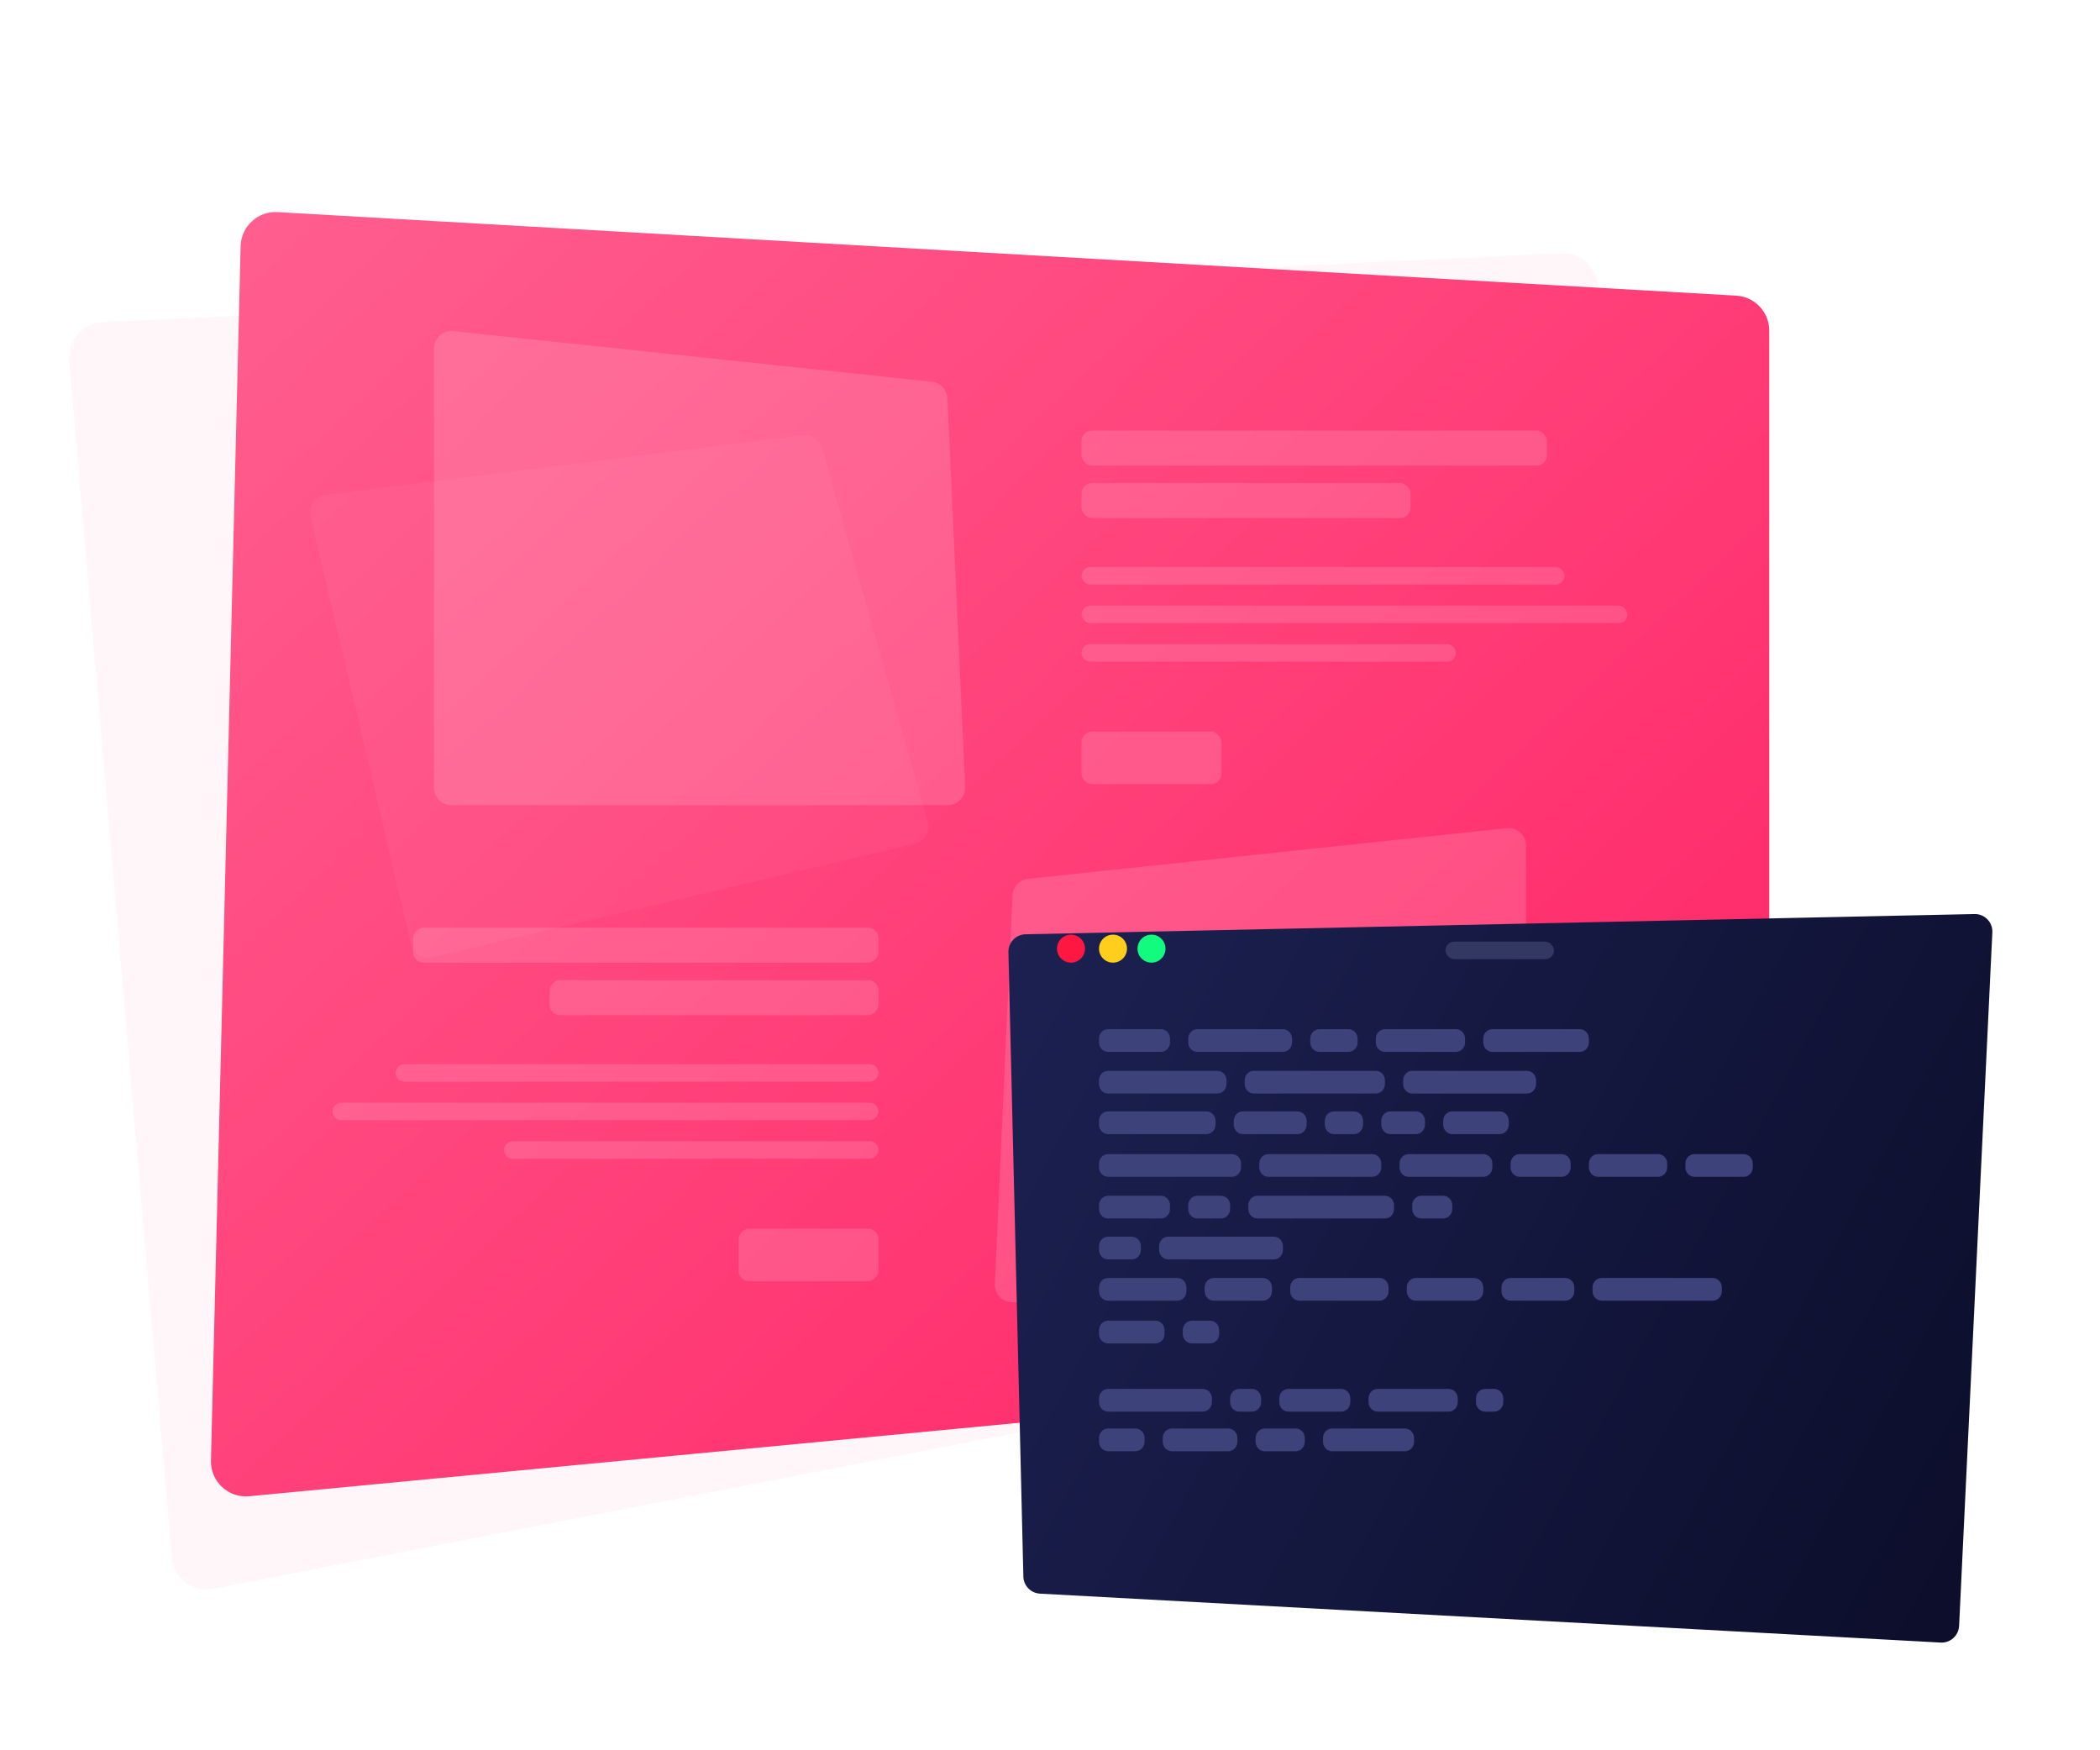 <svg width="600" height="500" viewBox="0 0 600 500" fill="none" xmlns="http://www.w3.org/2000/svg">
<path d="M19.735 102.849C19.25 97.197 23.559 92.274 29.226 92.006L446.143 72.309C451.437 72.059 456.007 75.984 456.56 81.256L485.994 362.11C486.534 367.267 483.043 371.982 477.953 372.97L60.918 453.882C55.085 455.013 49.557 450.839 49.05 444.919L19.735 102.849Z" fill="#FFC5D6" fill-opacity="0.16"/>
<g filter="url(#filter0_d-320482)">
<path d="M68.748 55.33C68.886 49.681 73.674 45.268 79.317 45.591L496.072 69.46C501.364 69.763 505.5 74.143 505.5 79.444V361.909C505.5 367.064 501.581 371.374 496.45 371.863L71.222 412.429C65.253 412.999 60.129 408.224 60.275 402.23L68.748 55.33Z" fill="url(#paint0_linear-018785)"/>
</g>
<path d="M124 99.557C124 96.587 126.573 94.272 129.526 94.585L266.227 109.048C268.684 109.308 270.583 111.324 270.696 113.792L275.761 224.772C275.891 227.62 273.617 230 270.767 230H129C126.239 230 124 227.761 124 225V99.557Z" fill="white" fill-opacity="0.14"/>
<path d="M436 241.557C436 238.587 433.427 236.272 430.474 236.585L293.773 251.048C291.316 251.308 289.417 253.324 289.304 255.792L284.239 366.772C284.109 369.62 286.383 372 289.233 372H431C433.761 372 436 369.761 436 367V241.557Z" fill="white" fill-opacity="0.14"/>
<path opacity="0.5" d="M88.744 147.572C88.066 144.681 90.042 141.839 92.988 141.468L229.378 124.318C231.83 124.009 234.139 125.538 234.813 127.916L265.099 234.803C265.876 237.546 264.206 240.382 261.431 241.034L123.414 273.422C120.725 274.053 118.034 272.385 117.403 269.697L88.744 147.572Z" fill="white" fill-opacity="0.08"/>
<path opacity="0.5" d="M471.256 289.572C471.934 286.681 469.958 283.839 467.012 283.468L330.622 266.318C328.17 266.009 325.861 267.538 325.187 269.916L294.901 376.803C294.124 379.546 295.794 382.382 298.569 383.034L436.586 415.422C439.275 416.053 441.966 414.385 442.597 411.697L471.256 289.572Z" fill="white" fill-opacity="0.08"/>
<rect x="309" y="123" width="133" height="10" rx="3" fill="white" fill-opacity="0.14"/>
<rect width="133" height="10" rx="3" transform="matrix(-1 0 0 1 251 265)" fill="white" fill-opacity="0.14"/>
<rect x="309" y="138" width="94" height="10" rx="3" fill="white" fill-opacity="0.14"/>
<rect width="94" height="10" rx="3" transform="matrix(-1 0 0 1 251 280)" fill="white" fill-opacity="0.14"/>
<rect x="309" y="162" width="138" height="5" rx="2.5" fill="white" fill-opacity="0.14"/>
<rect width="138" height="5" rx="2.5" transform="matrix(-1 0 0 1 251 304)" fill="white" fill-opacity="0.14"/>
<rect x="309" y="173" width="156" height="5" rx="2.5" fill="white" fill-opacity="0.14"/>
<rect width="156" height="5" rx="2.5" transform="matrix(-1 0 0 1 251 315)" fill="white" fill-opacity="0.14"/>
<rect x="309" y="184" width="107" height="5" rx="2.5" fill="white" fill-opacity="0.14"/>
<rect width="107" height="5" rx="2.5" transform="matrix(-1 0 0 1 251 326)" fill="white" fill-opacity="0.14"/>
<rect x="309" y="209" width="40" height="15" rx="3" fill="white" fill-opacity="0.14"/>
<rect width="40" height="15" rx="3" transform="matrix(-1 0 0 1 251 351)" fill="white" fill-opacity="0.14"/>
<g filter="url(#filter1_d-806697)">
<path d="M288.12 257.012C288.054 254.246 290.246 251.952 293.012 251.893L564.142 246.114C567.039 246.052 569.382 248.458 569.243 251.353L559.741 449.474C559.608 452.245 557.245 454.378 554.476 454.227L297.117 440.251C294.511 440.109 292.452 437.987 292.389 435.378L288.12 257.012Z" fill="url(#paint1_linear-370090)"/>
</g>
<path d="M344.699 317.489H316.602C315.165 317.489 314 318.7 314 320.193V321.275C314 322.768 315.165 323.979 316.602 323.979H344.699C346.136 323.979 347.301 322.768 347.301 321.275V320.193C347.301 318.7 346.136 317.489 344.699 317.489Z" fill="#3D427B"/>
<path d="M370.715 317.489H355.106C353.669 317.489 352.504 318.7 352.504 320.193V321.275C352.504 322.768 353.669 323.979 355.106 323.979H370.715C372.152 323.979 373.317 322.768 373.317 321.275V320.193C373.317 318.7 372.152 317.489 370.715 317.489Z" fill="#3D427B"/>
<path d="M386.846 317.489H381.122C379.685 317.489 378.521 318.7 378.521 320.193V321.275C378.521 322.768 379.685 323.979 381.122 323.979H386.846C388.283 323.979 389.447 322.768 389.447 321.275V320.193C389.447 318.7 388.283 317.489 386.846 317.489Z" fill="#3D427B"/>
<path d="M404.537 317.489H397.252C395.815 317.489 394.65 318.7 394.65 320.193V321.275C394.65 322.768 395.815 323.979 397.252 323.979H404.537C405.973 323.979 407.138 322.768 407.138 321.275V320.193C407.138 318.7 405.973 317.489 404.537 317.489Z" fill="#3D427B"/>
<path d="M428.471 317.489H414.943C413.506 317.489 412.341 318.7 412.341 320.193V321.275C412.341 322.768 413.506 323.979 414.943 323.979H428.471C429.908 323.979 431.073 322.768 431.073 321.275V320.193C431.073 318.7 429.908 317.489 428.471 317.489Z" fill="#3D427B"/>
<path d="M331.691 341.589H316.602C315.165 341.589 314 342.799 314 344.293V345.374C314 346.868 315.165 348.078 316.602 348.078H331.691C333.128 348.078 334.293 346.868 334.293 345.374V344.293C334.293 342.799 333.128 341.589 331.691 341.589Z" fill="#3D427B"/>
<path d="M348.862 341.589H342.098C340.661 341.589 339.496 342.799 339.496 344.293V345.374C339.496 346.868 340.661 348.078 342.098 348.078H348.862C350.299 348.078 351.464 346.868 351.464 345.374V344.293C351.464 342.799 350.299 341.589 348.862 341.589Z" fill="#3D427B"/>
<path d="M395.691 341.589H359.268C357.831 341.589 356.667 342.799 356.667 344.293V345.374C356.667 346.868 357.831 348.078 359.268 348.078H395.691C397.128 348.078 398.293 346.868 398.293 345.374V344.293C398.293 342.799 397.128 341.589 395.691 341.589Z" fill="#3D427B"/>
<path d="M412.342 341.589H406.098C404.661 341.589 403.496 342.799 403.496 344.293V345.374C403.496 346.868 404.661 348.078 406.098 348.078H412.342C413.778 348.078 414.943 346.868 414.943 345.374V344.293C414.943 342.799 413.778 341.589 412.342 341.589Z" fill="#3D427B"/>
<path d="M323.366 353.284H316.602C315.165 353.284 314 354.494 314 355.988V357.069C314 358.562 315.165 359.773 316.602 359.773H323.366C324.803 359.773 325.967 358.562 325.967 357.069V355.988C325.967 354.494 324.803 353.284 323.366 353.284Z" fill="#3D427B"/>
<path d="M363.951 353.284H333.772C332.335 353.284 331.17 354.494 331.17 355.988V357.069C331.17 358.562 332.335 359.773 333.772 359.773H363.951C365.388 359.773 366.553 358.562 366.553 357.069V355.988C366.553 354.494 365.388 353.284 363.951 353.284Z" fill="#3D427B"/>
<path d="M351.984 329.692H316.602C315.165 329.692 314 330.902 314 332.396V333.477C314 334.97 315.165 336.181 316.602 336.181H351.984C353.421 336.181 354.585 334.97 354.585 333.477V332.396C354.585 330.902 353.421 329.692 351.984 329.692Z" fill="#3D427B"/>
<path d="M392.049 329.692H362.39C360.953 329.692 359.789 330.902 359.789 332.396V333.477C359.789 334.97 360.953 336.181 362.39 336.181H392.049C393.486 336.181 394.65 334.97 394.65 333.477V332.396C394.65 330.902 393.486 329.692 392.049 329.692Z" fill="#3D427B"/>
<path d="M423.788 329.692H402.455C401.018 329.692 399.854 330.902 399.854 332.396V333.477C399.854 334.97 401.018 336.181 402.455 336.181H423.788C425.225 336.181 426.39 334.97 426.39 333.477V332.396C426.39 330.902 425.225 329.692 423.788 329.692Z" fill="#3D427B"/>
<path d="M446.163 329.692H434.195C432.759 329.692 431.594 330.902 431.594 332.396V333.477C431.594 334.97 432.759 336.181 434.195 336.181H446.163C447.6 336.181 448.764 334.97 448.764 333.477V332.396C448.764 330.902 447.6 329.692 446.163 329.692Z" fill="#3D427B"/>
<path d="M473.74 329.692H456.569C455.133 329.692 453.968 330.902 453.968 332.396V333.477C453.968 334.97 455.133 336.181 456.569 336.181H473.74C475.177 336.181 476.342 334.97 476.342 333.477V332.396C476.342 330.902 475.177 329.692 473.74 329.692Z" fill="#3D427B"/>
<path d="M498.195 329.692H484.147C482.71 329.692 481.545 330.902 481.545 332.396V333.477C481.545 334.97 482.71 336.181 484.147 336.181H498.195C499.632 336.181 500.797 334.97 500.797 333.477V332.396C500.797 330.902 499.632 329.692 498.195 329.692Z" fill="#3D427B"/>
<path d="M324.407 408.078H316.602C315.165 408.078 314 409.289 314 410.782V411.864C314 413.357 315.165 414.568 316.602 414.568H324.407C325.843 414.568 327.008 413.357 327.008 411.864V410.782C327.008 409.289 325.843 408.078 324.407 408.078Z" fill="#3D427B"/>
<path d="M350.943 408.078H334.813C333.376 408.078 332.211 409.289 332.211 410.782V411.864C332.211 413.357 333.376 414.568 334.813 414.568H350.943C352.38 414.568 353.545 413.357 353.545 411.864V410.782C353.545 409.289 352.38 408.078 350.943 408.078Z" fill="#3D427B"/>
<path d="M370.195 408.078H361.35C359.913 408.078 358.748 409.289 358.748 410.782V411.864C358.748 413.357 359.913 414.568 361.35 414.568H370.195C371.632 414.568 372.797 413.357 372.797 411.864V410.782C372.797 409.289 371.632 408.078 370.195 408.078Z" fill="#3D427B"/>
<path d="M401.415 408.078H380.602C379.165 408.078 378 409.289 378 410.782V411.864C378 413.357 379.165 414.568 380.602 414.568H401.415C402.851 414.568 404.016 413.357 404.016 411.864V410.782C404.016 409.289 402.851 408.078 401.415 408.078Z" fill="#3D427B"/>
<path d="M331.691 294H316.602C315.165 294 314 295.211 314 296.704V297.785C314 299.279 315.165 300.489 316.602 300.489H331.691C333.128 300.489 334.293 299.279 334.293 297.785V296.704C334.293 295.211 333.128 294 331.691 294Z" fill="#3D427B"/>
<path d="M366.553 294H342.098C340.661 294 339.496 295.211 339.496 296.704V297.785C339.496 299.279 340.661 300.489 342.098 300.489H366.553C367.99 300.489 369.155 299.279 369.155 297.785V296.704C369.155 295.211 367.99 294 366.553 294Z" fill="#3D427B"/>
<path d="M385.285 294H376.96C375.523 294 374.358 295.211 374.358 296.704V297.785C374.358 299.279 375.523 300.489 376.96 300.489H385.285C386.722 300.489 387.886 299.279 387.886 297.785V296.704C387.886 295.211 386.722 294 385.285 294Z" fill="#3D427B"/>
<path d="M415.984 294H395.691C394.254 294 393.089 295.211 393.089 296.704V297.785C393.089 299.279 394.254 300.489 395.691 300.489H415.984C417.421 300.489 418.585 299.279 418.585 297.785V296.704C418.585 295.211 417.421 294 415.984 294Z" fill="#3D427B"/>
<path d="M451.366 294H426.39C424.953 294 423.789 295.211 423.789 296.704V297.785C423.789 299.279 424.953 300.489 426.39 300.489H451.366C452.803 300.489 453.967 299.279 453.967 297.785V296.704C453.967 295.211 452.803 294 451.366 294Z" fill="#3D427B"/>
<path d="M347.821 305.897H316.602C315.165 305.897 314 307.108 314 308.601V309.682C314 311.176 315.165 312.386 316.602 312.386H347.821C349.258 312.386 350.423 311.176 350.423 309.682V308.601C350.423 307.108 349.258 305.897 347.821 305.897Z" fill="#3D427B"/>
<path d="M393.089 305.897H358.228C356.791 305.897 355.626 307.108 355.626 308.601V309.682C355.626 311.176 356.791 312.386 358.228 312.386H393.089C394.526 312.386 395.691 311.176 395.691 309.682V308.601C395.691 307.108 394.526 305.897 393.089 305.897Z" fill="#3D427B"/>
<path d="M436.277 305.897H403.496C402.059 305.897 400.895 307.108 400.895 308.601V309.682C400.895 311.176 402.059 312.386 403.496 312.386H436.277C437.713 312.386 438.878 311.176 438.878 309.682V308.601C438.878 307.108 437.713 305.897 436.277 305.897Z" fill="#3D427B"/>
<path d="M343.659 396.77H316.602C315.165 396.77 314 397.981 314 399.474V400.555C314 402.049 315.165 403.259 316.602 403.259H343.659C345.095 403.259 346.26 402.049 346.26 400.555V399.474C346.26 397.981 345.095 396.77 343.659 396.77Z" fill="#3D427B"/>
<path d="M357.707 396.77H354.065C352.628 396.77 351.463 397.981 351.463 399.474V400.555C351.463 402.049 352.628 403.259 354.065 403.259H357.707C359.144 403.259 360.309 402.049 360.309 400.555V399.474C360.309 397.981 359.144 396.77 357.707 396.77Z" fill="#3D427B"/>
<path d="M383.203 396.77H368.114C366.677 396.77 365.512 397.981 365.512 399.474V400.555C365.512 402.049 366.677 403.259 368.114 403.259H383.203C384.64 403.259 385.805 402.049 385.805 400.555V399.474C385.805 397.981 384.64 396.77 383.203 396.77Z" fill="#3D427B"/>
<path d="M413.903 396.77H393.61C392.173 396.77 391.008 397.981 391.008 399.474V400.555C391.008 402.049 392.173 403.259 393.61 403.259H413.903C415.339 403.259 416.504 402.049 416.504 400.555V399.474C416.504 397.981 415.339 396.77 413.903 396.77Z" fill="#3D427B"/>
<path d="M426.911 396.77H424.309C422.872 396.77 421.708 397.981 421.708 399.474V400.555C421.708 402.049 422.872 403.259 424.309 403.259H426.911C428.348 403.259 429.512 402.049 429.512 400.555V399.474C429.512 397.981 428.348 396.77 426.911 396.77Z" fill="#3D427B"/>
<path d="M330.13 377.281H316.602C315.165 377.281 314 378.491 314 379.984V381.066C314 382.559 315.165 383.77 316.602 383.77H330.13C331.567 383.77 332.732 382.559 332.732 381.066V379.984C332.732 378.491 331.567 377.281 330.13 377.281Z" fill="#3D427B"/>
<path d="M345.74 377.281H340.537C339.1 377.281 337.935 378.491 337.935 379.984V381.066C337.935 382.559 339.1 383.77 340.537 383.77H345.74C347.177 383.77 348.342 382.559 348.342 381.066V379.984C348.342 378.491 347.177 377.281 345.74 377.281Z" fill="#3D427B"/>
<path d="M336.374 365.078H316.602C315.165 365.078 314 366.289 314 367.782V368.864C314 370.357 315.165 371.568 316.602 371.568H336.374C337.811 371.568 338.976 370.357 338.976 368.864V367.782C338.976 366.289 337.811 365.078 336.374 365.078Z" fill="#3D427B"/>
<path d="M360.829 365.078H346.78C345.343 365.078 344.179 366.289 344.179 367.782V368.864C344.179 370.357 345.343 371.568 346.78 371.568H360.829C362.266 371.568 363.431 370.357 363.431 368.864V367.782C363.431 366.289 362.266 365.078 360.829 365.078Z" fill="#3D427B"/>
<path d="M394.13 365.078H371.236C369.799 365.078 368.634 366.289 368.634 367.782V368.864C368.634 370.357 369.799 371.568 371.236 371.568H394.13C395.567 371.568 396.732 370.357 396.732 368.864V367.782C396.732 366.289 395.567 365.078 394.13 365.078Z" fill="#3D427B"/>
<path d="M421.187 365.078H404.537C403.1 365.078 401.935 366.289 401.935 367.782V368.864C401.935 370.357 403.1 371.568 404.537 371.568H421.187C422.624 371.568 423.789 370.357 423.789 368.864V367.782C423.789 366.289 422.624 365.078 421.187 365.078Z" fill="#3D427B"/>
<path d="M447.204 365.078H431.594C430.157 365.078 428.992 366.289 428.992 367.782V368.864C428.992 370.357 430.157 371.568 431.594 371.568H447.204C448.64 371.568 449.805 370.357 449.805 368.864V367.782C449.805 366.289 448.64 365.078 447.204 365.078Z" fill="#3D427B"/>
<path d="M489.349 365.078H457.609C456.173 365.078 455.008 366.289 455.008 367.782V368.864C455.008 370.357 456.173 371.568 457.609 371.568H489.349C490.786 371.568 491.951 370.357 491.951 368.864V367.782C491.951 366.289 490.786 365.078 489.349 365.078Z" fill="#3D427B"/>
<circle cx="306" cy="271" r="4" fill="#FD1741"/>
<circle cx="318" cy="271" r="4" fill="#FFCD1B"/>
<circle cx="329" cy="271" r="4" fill="#13FB7E"/>
<rect x="413" y="269" width="31" height="5" rx="2.5" fill="#333862"/>
<defs>
<filter id="filter0_d-320482" x="0.272" y="0.574" width="565.228" height="486.901" filterUnits="userSpaceOnUse" color-interpolation-filters="sRGB">
<feFlood flood-opacity="0" result="BackgroundImageFix"/>
<feColorMatrix in="SourceAlpha" type="matrix" values="0 0 0 0 0 0 0 0 0 0 0 0 0 0 0 0 0 0 127 0"/>
<feOffset dy="15"/>
<feGaussianBlur stdDeviation="30"/>
<feColorMatrix type="matrix" values="0 0 0 0 0.938 0 0 0 0 0.152 0 0 0 0 0.388 0 0 0 0.5 0"/>
<feBlend mode="normal" in2="BackgroundImageFix" result="effect1_dropShadow"/>
<feBlend mode="normal" in="SourceGraphic" in2="effect1_dropShadow" result="shape"/>
</filter>
<filter id="filter1_d-806697" x="258.119" y="231.113" width="341.131" height="268.122" filterUnits="userSpaceOnUse" color-interpolation-filters="sRGB">
<feFlood flood-opacity="0" result="BackgroundImageFix"/>
<feColorMatrix in="SourceAlpha" type="matrix" values="0 0 0 0 0 0 0 0 0 0 0 0 0 0 0 0 0 0 127 0"/>
<feOffset dy="15"/>
<feGaussianBlur stdDeviation="15"/>
<feColorMatrix type="matrix" values="0 0 0 0 0 0 0 0 0 0 0 0 0 0 0 0 0 0 0.25 0"/>
<feBlend mode="normal" in2="BackgroundImageFix" result="effect1_dropShadow"/>
<feBlend mode="normal" in="SourceGraphic" in2="effect1_dropShadow" result="shape"/>
</filter>
<linearGradient id="paint0_linear-018785" x1="33.482" y1="71.321" x2="426.662" y2="487.908" gradientUnits="userSpaceOnUse">
<stop stop-color="#FF5F8F"/>
<stop offset="1" stop-color="#FF2063"/>
</linearGradient>
<linearGradient id="paint1_linear-370090" x1="286.827" y1="247.369" x2="579.57" y2="403.621" gradientUnits="userSpaceOnUse">
<stop stop-color="#1C2152"/>
<stop offset="1" stop-color="#0C0E2B"/>
</linearGradient>
</defs>
</svg>